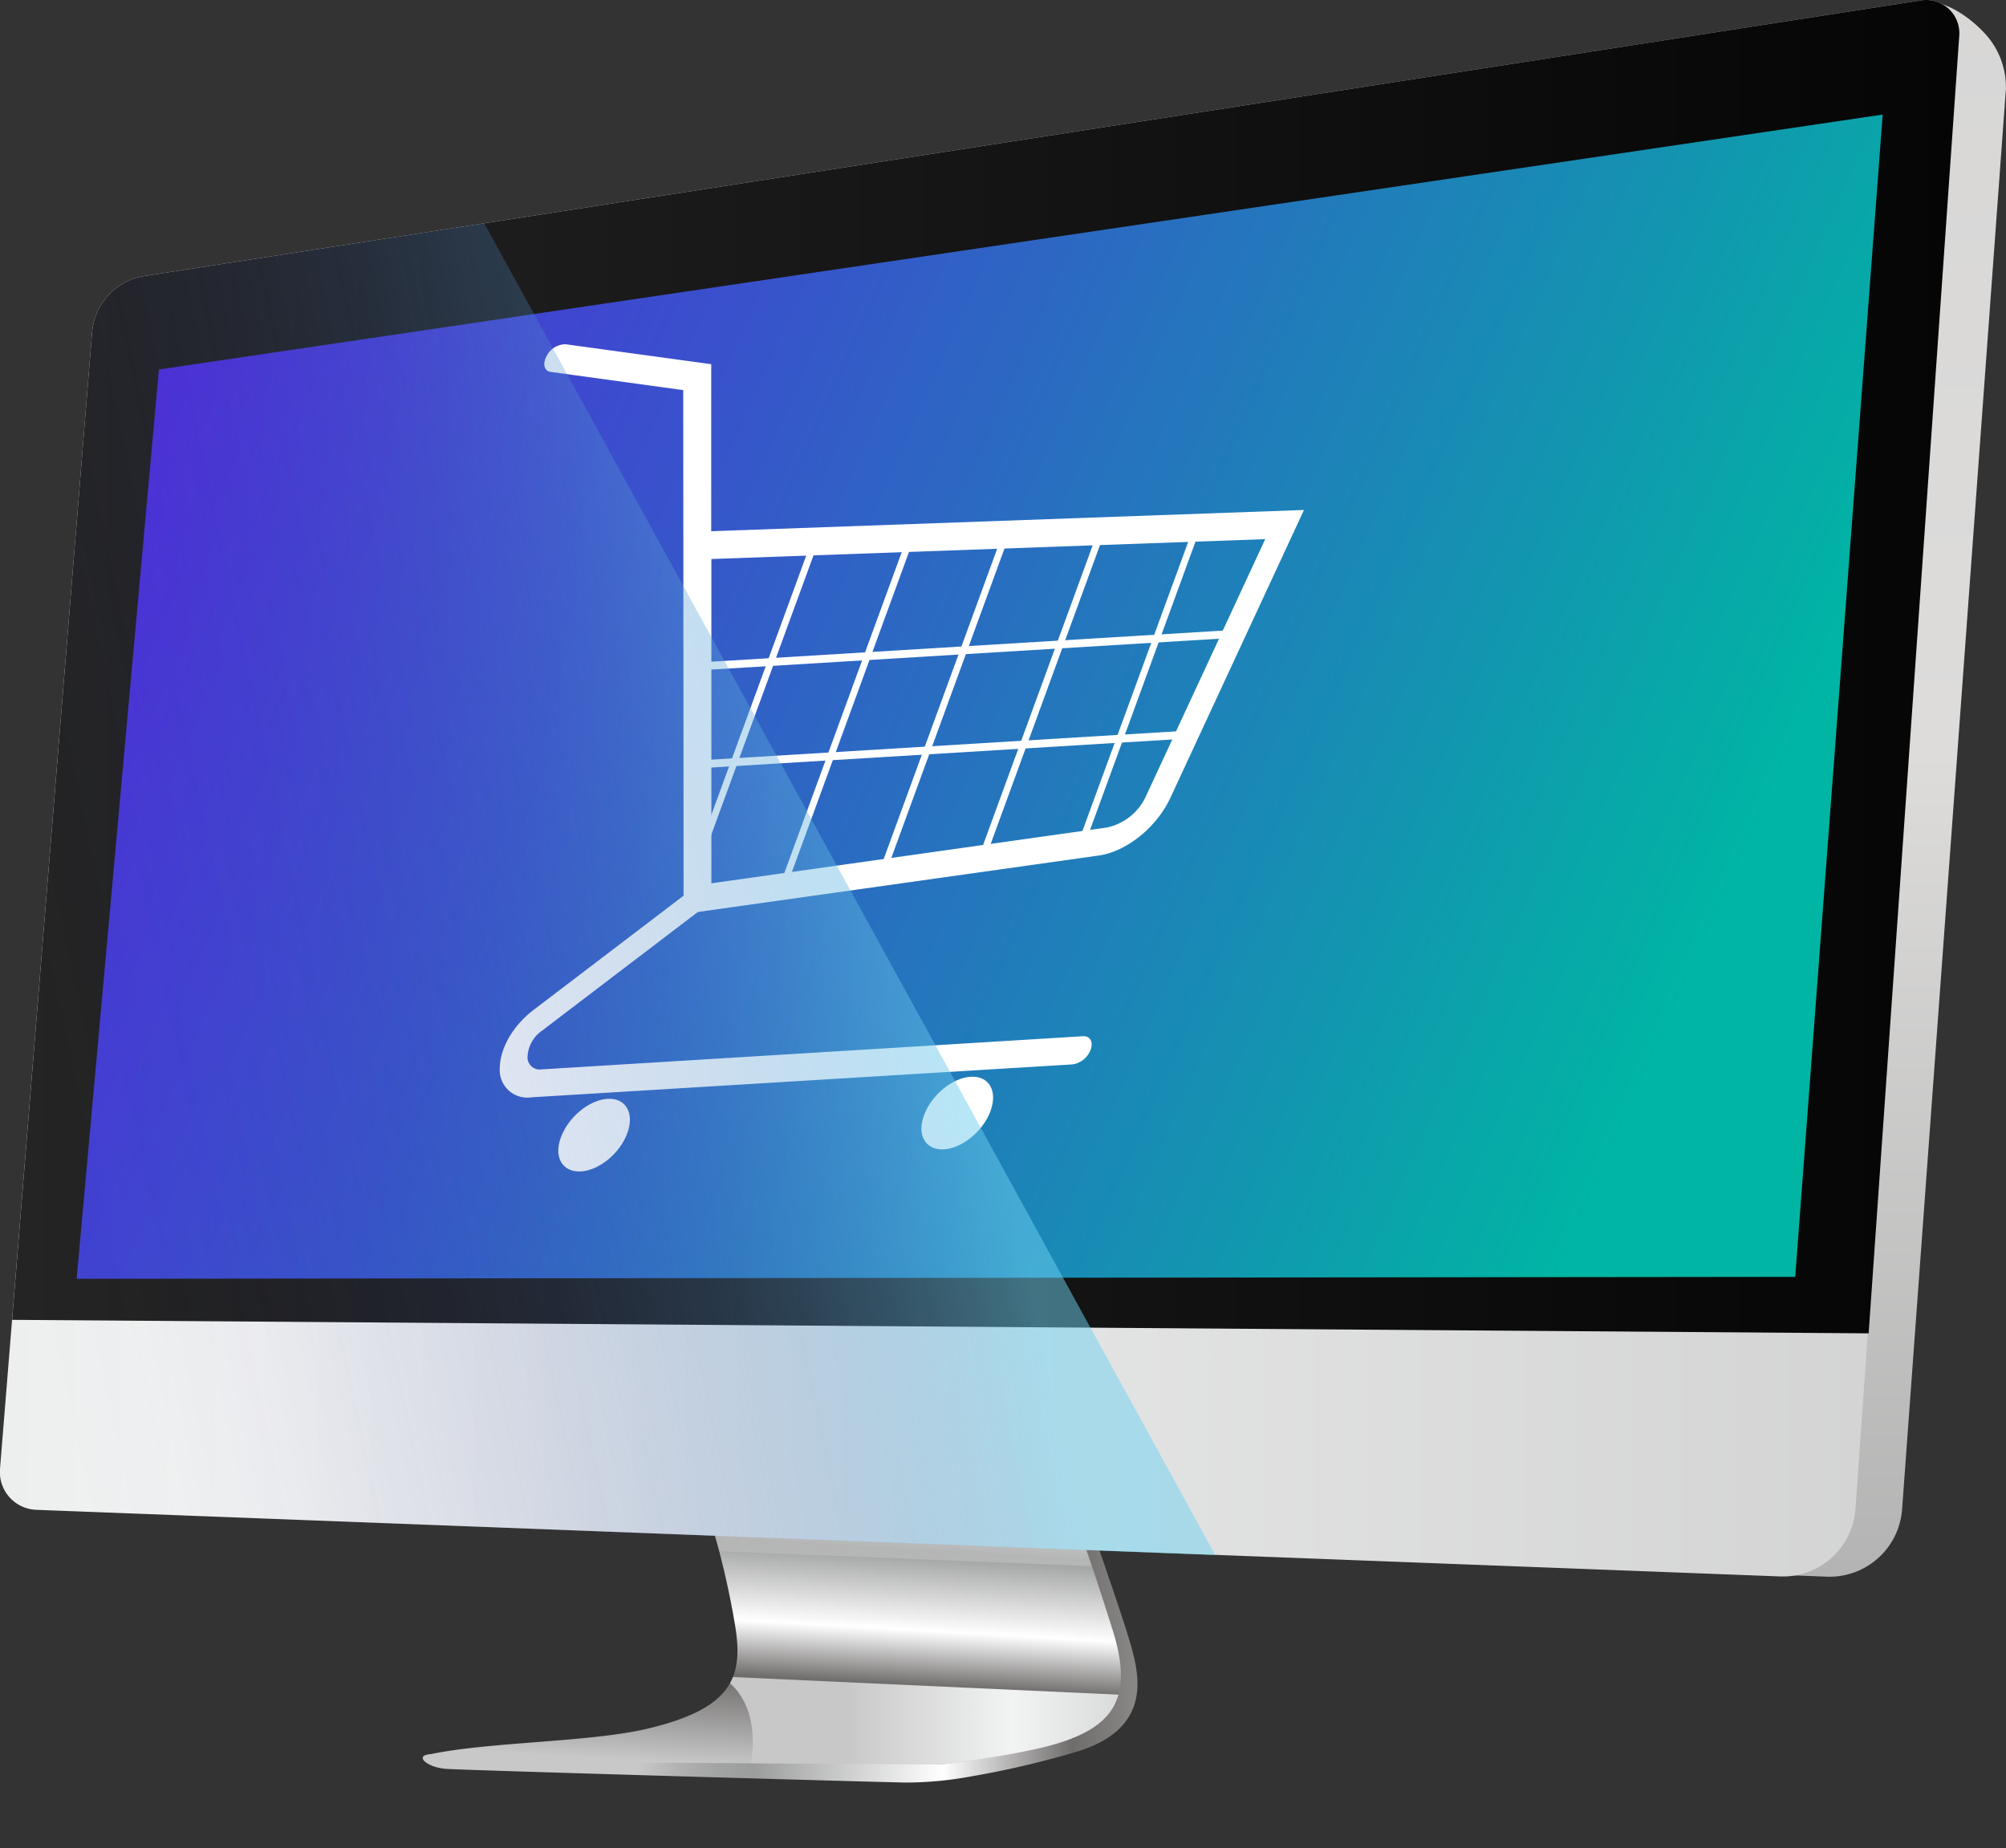 <svg xmlns="http://www.w3.org/2000/svg" xmlns:xlink="http://www.w3.org/1999/xlink" viewBox="0 0 261.43 240.87"><rect x="0" y="0" width="261.43" height="240.87" fill="#333333" stroke="none"/><defs><style>.cls-1{isolation:isolate;}.cls-2{fill:url(#linear-gradient);}.cls-3{fill:url(#linear-gradient-2);}.cls-12,.cls-4,.cls-5{mix-blend-mode:multiply;}.cls-4{fill:url(#linear-gradient-3);}.cls-5{opacity:0.4;fill:url(#linear-gradient-4);}.cls-6{fill:url(#linear-gradient-5);}.cls-7{fill:url(#linear-gradient-6);}.cls-8{fill:url(#linear-gradient-7);}.cls-9{fill:url(#linear-gradient-8);}.cls-10{fill:#fff;}.cls-11{opacity:0.5;mix-blend-mode:screen;fill:url(#linear-gradient-9);}.cls-12{fill:url(#radial-gradient);}</style><linearGradient id="linear-gradient" x1="653.85" y1="214.96" x2="738.55" y2="214.96" gradientTransform="matrix(-1, 0, 0, 1, 821.61, 0)" gradientUnits="userSpaceOnUse"><stop offset="0" stop-color="#c8c8c8"/><stop offset="0.33" stop-color="#6f6d6c"/><stop offset="0.53" stop-color="#fff"/><stop offset="0.82" stop-color="#9c9d9d"/><stop offset="0.87" stop-color="#a1a2a2"/><stop offset="0.93" stop-color="#b0b0b0"/><stop offset="1" stop-color="#c8c8c8"/></linearGradient><linearGradient id="linear-gradient-2" x1="721.36" y1="230.44" x2="719.27" y2="194.48" xlink:href="#linear-gradient"/><linearGradient id="linear-gradient-3" x1="665.24" y1="224.23" x2="711.27" y2="224.23" gradientTransform="matrix(-1, 0, 0, 1, 821.61, 0)" gradientUnits="userSpaceOnUse"><stop offset="0" stop-color="#c8c8c8"/><stop offset="0.53" stop-color="#f2f3f3"/><stop offset="1" stop-color="#c8c8c8"/></linearGradient><linearGradient id="linear-gradient-4" x1="704.18" y1="203.26" x2="703.81" y2="196.95" xlink:href="#linear-gradient-3"/><linearGradient id="linear-gradient-5" x1="687.85" y1="-283.55" x2="687.85" y2="386.03" gradientTransform="matrix(-1, 0, 0, 1, 821.61, 0)" gradientUnits="userSpaceOnUse"><stop offset="0" stop-color="#c8c8c8"/><stop offset="0.57" stop-color="#dddcdb"/><stop offset="0.82" stop-color="#9c9d9d"/><stop offset="0.87" stop-color="#a1a2a2"/><stop offset="0.93" stop-color="#b0b0b0"/><stop offset="1" stop-color="#c8c8c8"/></linearGradient><linearGradient id="linear-gradient-6" x1="495.99" y1="102.84" x2="1051.57" y2="102.08" xlink:href="#linear-gradient-3"/><linearGradient id="linear-gradient-7" x1="566.26" y1="86.88" x2="820.02" y2="86.88" gradientTransform="matrix(-1, 0, 0, 1, 821.61, 0)" gradientUnits="userSpaceOnUse"><stop offset="0" stop-color="#050505"/><stop offset="1" stop-color="#242424"/></linearGradient><linearGradient id="linear-gradient-8" x1="901.66" y1="-1.57" x2="455.54" y2="196.79" gradientTransform="matrix(-1, 0, 0, 1, 821.61, 0)" gradientUnits="userSpaceOnUse"><stop offset="0" stop-color="#6800ed"/><stop offset="0.07" stop-color="#620ae9"/><stop offset="0.2" stop-color="#5226dd"/><stop offset="0.37" stop-color="#3853cb"/><stop offset="0.57" stop-color="#1591b2"/><stop offset="0.67" stop-color="#00b5a3"/></linearGradient><linearGradient id="linear-gradient-9" x1="699.36" y1="112.1" x2="824.48" y2="138.84" gradientTransform="matrix(-1, 0, 0, 1, 821.61, 0)" gradientUnits="userSpaceOnUse"><stop offset="0" stop-color="#6dd1f2"/><stop offset="0.13" stop-color="#61b2df" stop-opacity="0.81"/><stop offset="0.3" stop-color="#518bc7" stop-opacity="0.56"/><stop offset="0.47" stop-color="#456bb3" stop-opacity="0.36"/><stop offset="0.63" stop-color="#3b52a4" stop-opacity="0.2"/><stop offset="0.77" stop-color="#344099" stop-opacity="0.09"/><stop offset="0.9" stop-color="#303592" stop-opacity="0.02"/><stop offset="1" stop-color="#2e3190" stop-opacity="0"/></linearGradient><radialGradient id="radial-gradient" cx="-117.29" cy="3447.31" fx="-108.617" fy="3478.792" r="32.66" gradientTransform="translate(286.11 -15.6) scale(1.61 0.07)" gradientUnits="userSpaceOnUse"><stop offset="0" stop-color="#00d5e6" stop-opacity="0.3"/><stop offset="0.26" stop-color="#01c2de" stop-opacity="0.24"/><stop offset="0.73" stop-color="#0392c8" stop-opacity="0.1"/><stop offset="1" stop-color="#0571ba" stop-opacity="0"/></radialGradient></defs><title>laptopBanner_5</title><g class="cls-1"><g id="Layer_2" data-name="Layer 2"><g id="Layer_1-2" data-name="Layer 1"><path class="cls-2" d="M141.73,197.58s4.46,12.67,5.6,16.66,2.92,10.95-6.87,14a117.5,117.5,0,0,1-13.74,3.23,47.83,47.83,0,0,1-8.46.83c-2.18,0-57.22-1.59-60.07-1.78s-4.56-2.09-1.4-1.9c2.76.17,43.29-.19,53.46-5.6S140.21,207.56,141.73,197.58Z"/><path class="cls-3" d="M140.4,198.6s1.83,5,4.56,13.68.77,13.06-9.12,15.45c-5.51,1.32-12.86,2.18-12.86,2.18l-64.54-.34a13.39,13.39,0,0,1-2.83-.31c-1.16-.32.14-.62,2-.94,8-1.37,20-1.36,27.16-3.13,10.76-2.66,12.16-6.71,11-13.55a109,109,0,0,0-3-12.92Z"/><path class="cls-4" d="M95.14,219.37a8.67,8.67,0,0,0,.38-.82l50.24,2.29c-.93,3.35-4,5.46-9.92,6.89-5.51,1.32-12.86,2.18-12.86,2.18l-25.1-.13C98.81,223.72,96.65,220.69,95.14,219.37Z"/><path class="cls-5" d="M93.74,202.15c-.56-2.08-1-3.43-1-3.43l47.63-.12s.71,1.93,1.91,5.51Z"/><path class="cls-6" d="M18.11,43.33a8.18,8.18,0,0,1,2.05-4.78A8,8,0,0,1,24.68,36L250.8.1c1.75,0,4.75,1,7.72,4.1a10.3,10.3,0,0,1,2.9,7.35L247.89,196.67a9.48,9.48,0,0,1-9.8,8.8L10.84,196.76a4.93,4.93,0,0,1-4.74-5.34Z"/><path class="cls-7" d="M12,43.33A8.14,8.14,0,0,1,18.6,36L250.19.08a4.33,4.33,0,0,1,5.15,4.56l-13.53,192a9.48,9.48,0,0,1-9.8,8.8L4.76,196.76A4.93,4.93,0,0,1,0,191.42Z"/><path class="cls-8" d="M1.58,172,12,43.33A8.14,8.14,0,0,1,18.6,36L250.19.08a4.33,4.33,0,0,1,5.15,4.56L243.53,173.76Z"/><polygon class="cls-9" points="245.36 14.93 233.96 166.4 9.99 166.65 20.71 48.15 245.36 14.93"/><path class="cls-10" d="M89.09,119.11l54.1-7.62c3.63-.51,7.56-3.68,9.35-7.54l17.4-37.49L92.69,69.23V47.46l-19-2.6a2.8,2.8,0,0,0-2.49,1.61c-.52,1-.25,1.92.6,2l17.24,2.37Zm75.8-48.85-15.54,33.49a7.28,7.28,0,0,1-5.08,4.09l-51.56,7.27,0-42.26Z"/><path class="cls-10" d="M69.26,143l70.53-4.29a3,3,0,0,0,2.35-1.93c.37-1-.08-1.79-1-1.74L70.6,139.36a1.59,1.59,0,0,1-1.84-1.76,4.39,4.39,0,0,1,1.93-3.32l20.83-15.87a2.43,2.43,0,0,0,1.08-2.6c-.34-.72-1.37-.72-2.31,0L69.46,131.67c-2.58,2-4.27,4.88-4.32,7.43A3.59,3.59,0,0,0,69.26,143Z"/><polygon class="cls-10" points="92.19 87.29 160.12 83.16 160.51 82.11 92.57 86.24 92.19 87.29"/><polygon class="cls-10" points="91.28 100.11 154.52 96.26 154.9 95.21 91.66 99.06 91.28 100.11"/><polygon class="cls-10" points="140.41 110.09 141.37 110.04 156.08 69.82 155.12 69.88 140.41 110.09"/><polygon class="cls-10" points="127.85 110.86 128.81 110.8 143.52 70.58 142.56 70.64 127.85 110.86"/><polygon class="cls-10" points="114.51 113.74 115.47 113.69 131.39 70.17 130.43 70.22 114.51 113.74"/><polygon class="cls-10" points="101.61 115.43 102.57 115.37 118.83 70.93 117.87 70.99 101.61 115.43"/><polygon class="cls-10" points="90.16 113.15 91.12 113.09 106.46 71.17 105.5 71.23 90.16 113.15"/><path class="cls-10" d="M120.43,145.32c-1,2.61.21,4.61,2.6,4.46s5.1-2.38,6.06-5-.21-4.61-2.6-4.46S121.39,142.71,120.43,145.32Z"/><path class="cls-10" d="M73.11,148.2c-1,2.61.21,4.6,2.6,4.46s5.1-2.38,6.05-5-.21-4.61-2.6-4.46S74.06,145.59,73.11,148.2Z"/><path class="cls-11" d="M12,43.33A8.14,8.14,0,0,1,18.6,36l44.51-6.9,95.27,173.56L4.76,196.76A4.93,4.93,0,0,1,0,191.42Z"/><path class="cls-12" d="M149.45,238.46c0,1.33-23.6,2.41-52.72,2.41S44,239.79,44,238.46s23.6-2.41,52.73-2.41S149.45,237.13,149.45,238.46Z"/></g></g></g></svg>